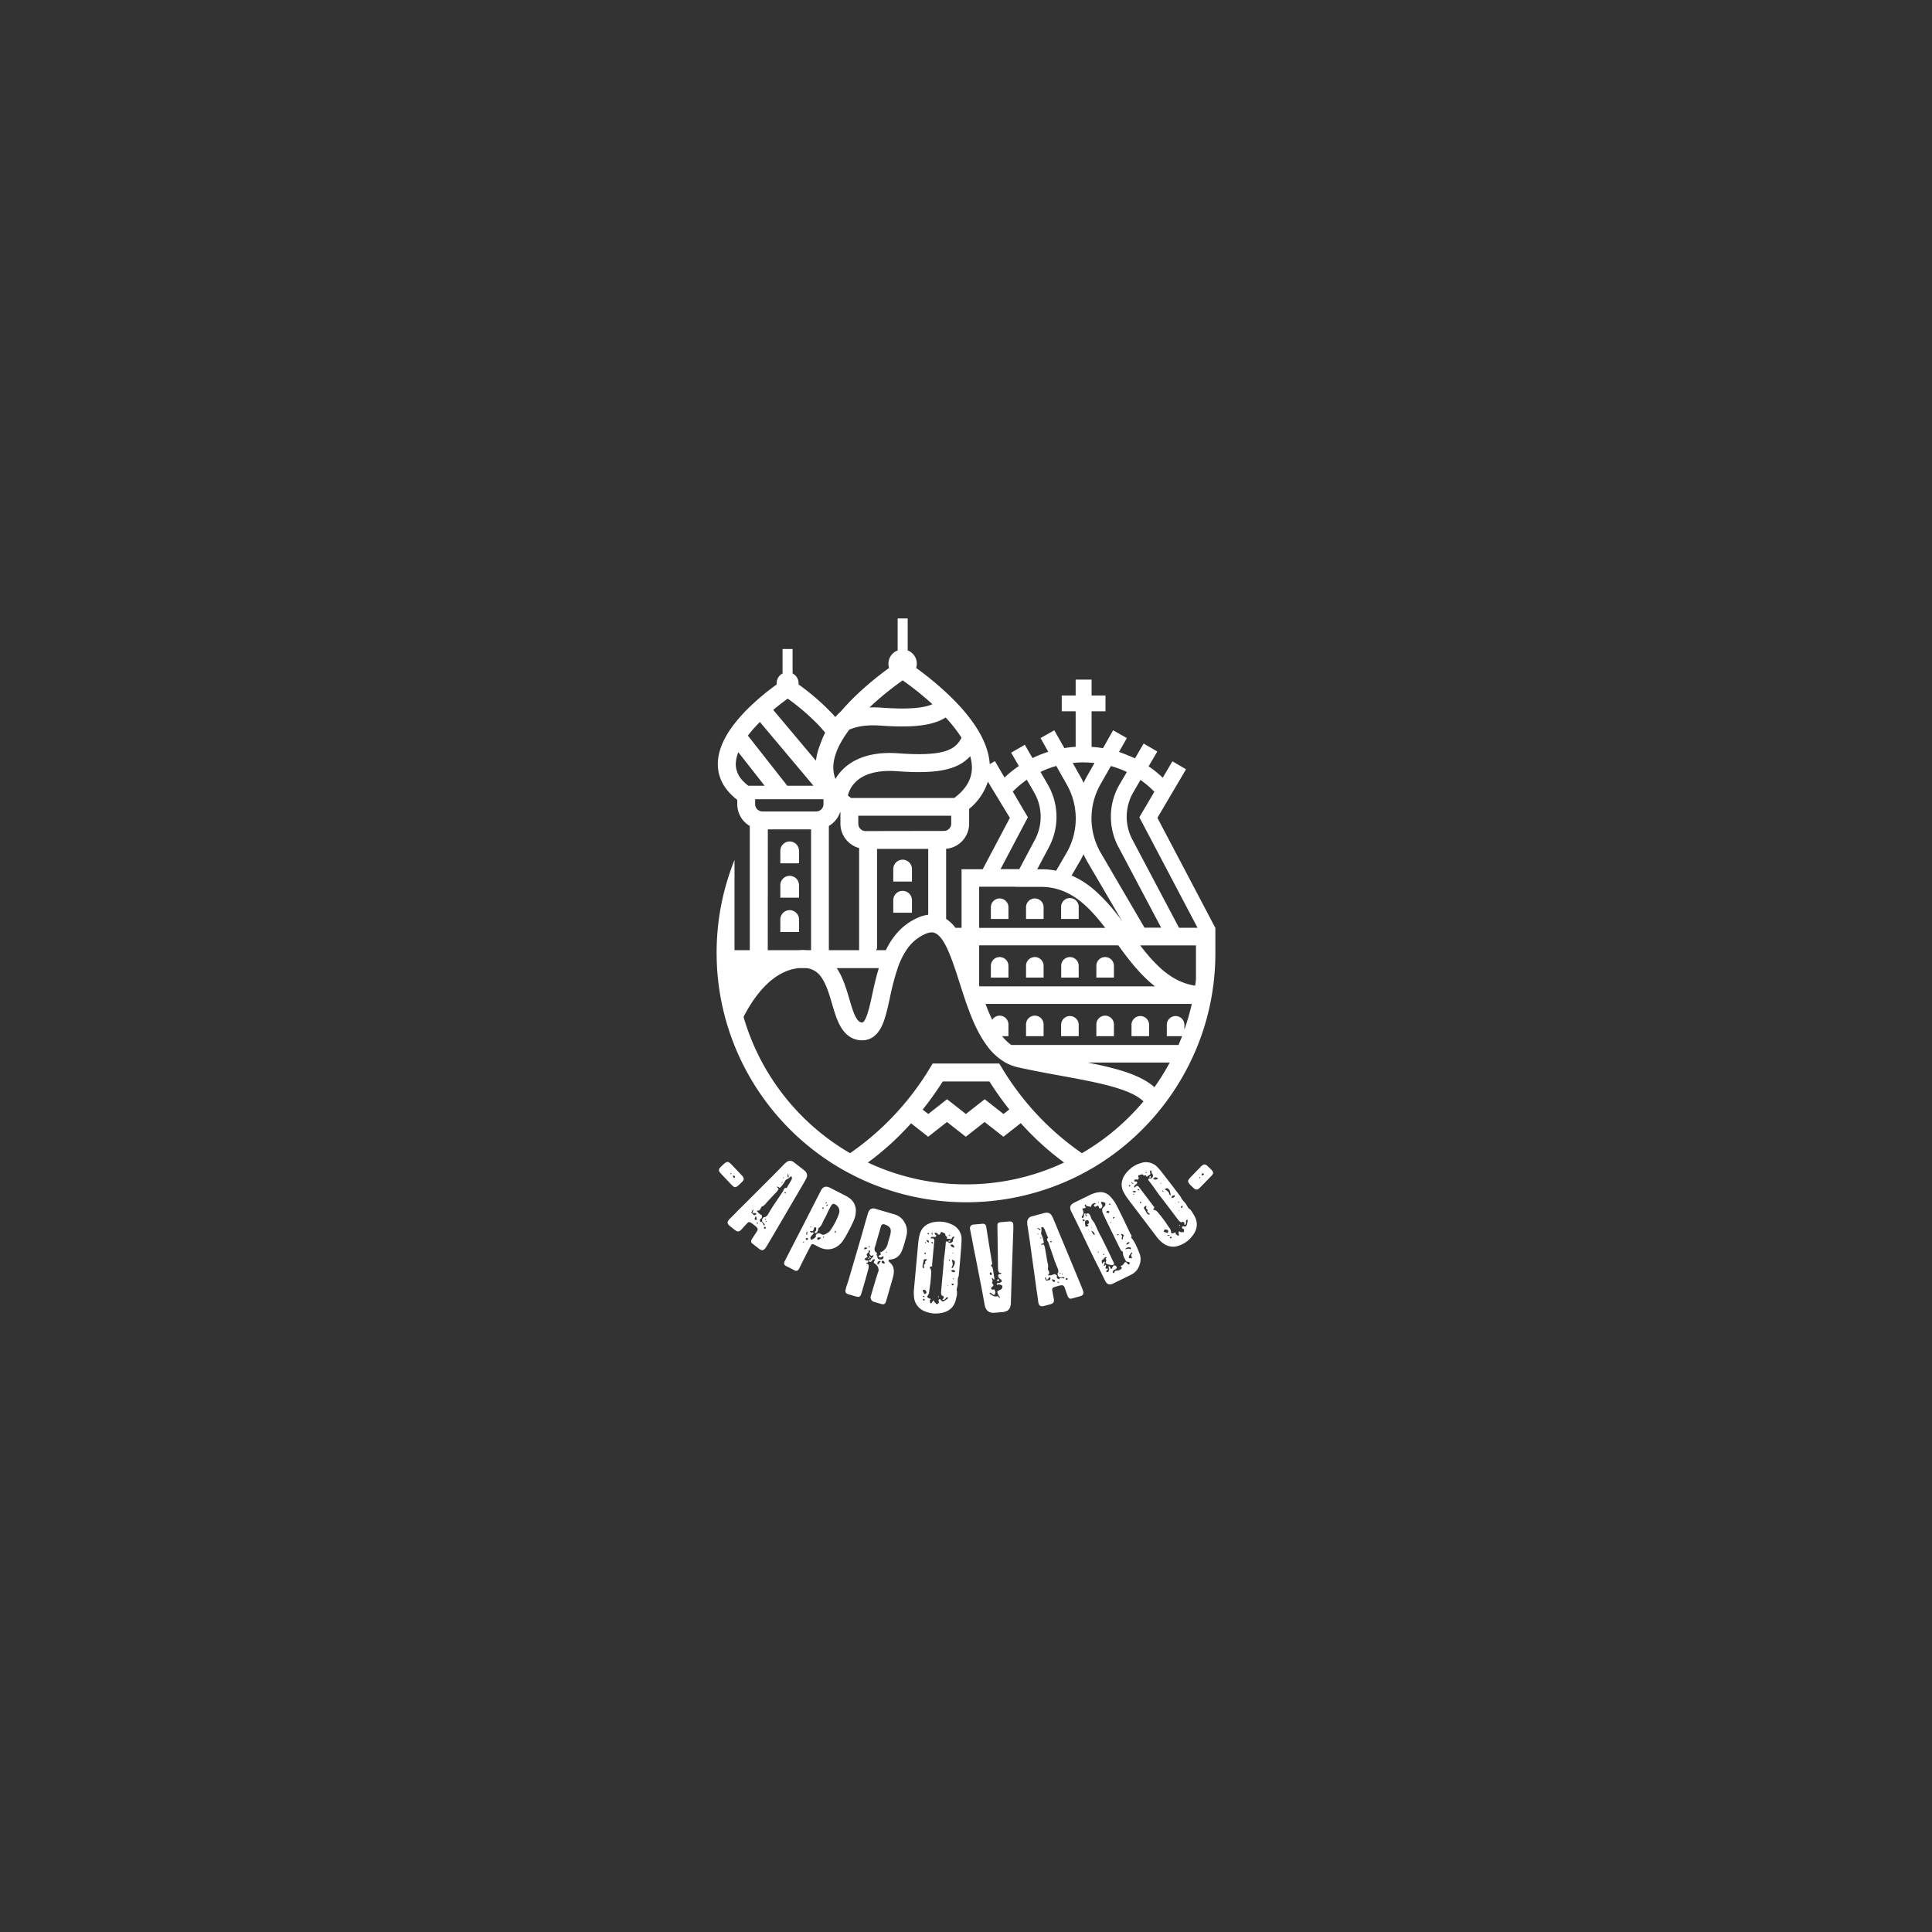 <svg id="Camada_1" data-name="Camada 1" xmlns="http://www.w3.org/2000/svg" viewBox="0 0 1080 1080"><rect x="0" y="0" width="1080" height="1080" fill="#333333" stroke="none"/><defs><style>.cls-1{fill:#fff;}</style></defs><path class="cls-1" d="M558.82,535a4.92,4.92,0,0,0-4.92,4.92v6.55h9.83v-6.55A4.91,4.91,0,0,0,558.82,535Z"/><path class="cls-1" d="M578.47,535a4.91,4.91,0,0,0-4.91,4.92v6.55h9.82v-6.55A4.91,4.91,0,0,0,578.47,535Z"/><path class="cls-1" d="M598.12,535a4.91,4.91,0,0,0-4.91,4.92v6.55H603v-6.55A4.92,4.92,0,0,0,598.12,535Z"/><path class="cls-1" d="M617.78,535a4.91,4.91,0,0,0-4.91,4.92v6.55h9.82v-6.55A4.91,4.91,0,0,0,617.78,535Z"/><path class="cls-1" d="M583.38,572.67a4.91,4.91,0,0,0-9.82,0v6.56h9.82Z"/><path class="cls-1" d="M603,572.67a4.92,4.92,0,0,0-9.83,0v6.56H603Z"/><path class="cls-1" d="M622.69,572.67a4.91,4.91,0,0,0-9.82,0v6.56h9.82Z"/><path class="cls-1" d="M642.35,572.67a4.92,4.92,0,0,0-9.83,0v6.56h9.83Z"/><path class="cls-1" d="M446.65,479.68v-4.07a5.22,5.22,0,1,0-10.44,0v7h10.44Z"/><path class="cls-1" d="M446.65,494.82a5.22,5.22,0,0,0-10.44,0v7h10.44Z"/><path class="cls-1" d="M504.57,480.57a5.22,5.22,0,0,0-5.22,5.22v7h10.44v-7A5.22,5.22,0,0,0,504.57,480.57Z"/><path class="cls-1" d="M504.57,498a5.22,5.22,0,0,0-5.22,5.22v7h10.44v-7A5.22,5.22,0,0,0,504.57,498Z"/><path class="cls-1" d="M446.65,514a5.22,5.22,0,0,0-10.44,0v7h10.44Z"/><path class="cls-1" d="M647,457.17l16-27.13-7.61-4.47-5.4,9.18a61.78,61.78,0,0,0-7.91-6.37l4.85-8.28-7.62-4.46-4.85,8.29c-.51-.25-6.42-2.79-8.94-3.59l4.4-7.75-7.68-4.36-5.65,10q-3.15-.51-6.38-.72V397.62h7.77v-8.83h-7.77v-8.9H601.3v8.9h-7.78v8.83h7.78v19.86a62.83,62.83,0,0,0-6.33.7l-5.61-9.94-7.69,4.34,4.34,7.69a64.23,64.23,0,0,0-8.84,3.5l-4.29-7.43-7.64,4.41,4.3,7.45a63,63,0,0,0-8,6.46L558.81,430l-.64-1.11h0l-2-3.43-2.9,1.7a32.75,32.75,0,0,0-.69-4.91q-1.9-8.79-8.66-18.35a95.93,95.93,0,0,0-8.54-10.35c-1.76-1.87-3.65-3.77-5.67-5.68a176.59,176.59,0,0,0-17.58-14.49,7.92,7.92,0,0,0-4.73-9.79V345.72h-5.61v17.89A7.92,7.92,0,0,0,497,373.4a176.59,176.59,0,0,0-17.58,14.49,124.31,124.31,0,0,0-9.32,9.76h0a33.84,33.84,0,0,0-3.15,3.19c-.61-.69-1.23-1.39-1.88-2.08h0a131.63,131.63,0,0,0-18.66-16.14c0-.22,0-.45,0-.68a6.13,6.13,0,0,0-3.05-5.3l-.3-.17V362.8h-5.61v13.68l-.3.17a6.13,6.13,0,0,0-3,5.3,5.07,5.07,0,0,0,0,.68A139.18,139.18,0,0,0,420,394.29a91.83,91.83,0,0,0-9.4,10.22c-6.06,7.8-9.19,15.22-9.32,22.16-.14,7.35,3,13.8,9.32,19.23.5.42,1,.84,1.54,1.25v2.4a14.09,14.09,0,0,0,7,12.18v69.43H410.6V480.72a138.54,138.54,0,0,0-10,51.95q0,4.27.25,8.5A138.52,138.52,0,0,0,405,567.43q1.67,6.51,4,12.85,1.21,3.36,2.61,6.66a140.06,140.06,0,0,0,54.1,63.68q4.85,3.06,10,5.72,4.95,2.58,10.14,4.78,3,1.25,6,2.36a139.88,139.88,0,0,0,96.58,0q3-1.11,6-2.36,5.19-2.19,10.14-4.78,5.1-2.65,10-5.72A140.11,140.11,0,0,0,665.24,594q1.69-3.47,3.21-7a138,138,0,0,0,9.93-37.27c.34-2.82.6-5.66.77-8.5s.25-5.65.25-8.5v-14h0Zm-11.91,84a80.48,80.48,0,0,0,8.59,8.63c.65.55,1.3,1.07,2,1.58H547.51c0-.16-.11-.33-.16-.5V528.45h77.77l2,2.71C629.66,534.58,632.28,538,635.05,541.17Zm27,34.64v-3.14a4.92,4.92,0,0,0-9.83,0v6.56h8.56q-1,2.47-2,4.91H565.29a25.21,25.21,0,0,1-5.07-4.91h3.51v-6.56a4.91,4.91,0,0,0-9.07-2.6c-1.36-2.79-2.59-5.78-3.75-8.86H666.22A126,126,0,0,1,662,575.81ZM426.22,453.62a3.93,3.93,0,0,1-1-.13,4.06,4.06,0,0,1-3.09-3.94v-2.77h38.2v2.77a4.08,4.08,0,0,1-4.08,4.07h-30Zm-7.28-43.52c1.39-1.74,2.9-3.45,4.47-5.1l1.38-1.41,29.94,35.63H440.08l-22-28C418.37,410.83,418.65,410.46,418.94,410.1Zm109.72-9c.79.86,1.56,1.71,2.29,2.56a75.84,75.84,0,0,1,6.54,8.72c-3.44,6.84-9.9,10.58-35.43,8.72-17.68-1.28-27.06,4.7-31.82,9.95a25.85,25.85,0,0,0-3.22,4.38,17.44,17.44,0,0,1-1.18-6.7c0-.11,0-.22,0-.32a23.41,23.41,0,0,1,.95-5.7,35.41,35.41,0,0,1,2-5.24,56.71,56.71,0,0,1,6-9.6c4.55-2,10.39-2.75,17.37-2.25C510.34,406.9,521.39,405.67,528.66,401.06Zm23.55,35.81,12.31,20.29h0l-15.18,28.71H537.52v32.75h-3.4a20.91,20.91,0,0,0-5.23-5V474.48a14.1,14.1,0,0,0,12.86-14v-8.29a32.8,32.8,0,0,0,10-13.86C551.92,437.83,552.07,437.35,552.21,436.87Zm-68.33,27.66a4.08,4.08,0,0,1-4.08-4.08V456h51.94v4.42a4.08,4.08,0,0,1-4.07,4.08Zm58.47-41.81a22.73,22.73,0,0,1,.95,6c.1,5.24-1.95,9.92-6.23,14.19a35.06,35.06,0,0,1-3.65,3.14H475.73l-.14-.1c-.56-.43-1.1-.87-1.62-1.31a15.78,15.78,0,0,1,4-7.24c4.73-4.91,12.8-7.09,23.35-6.33,15.81,1.15,26,.31,33-2.73A23.15,23.15,0,0,0,542.35,422.72Zm25.13,73h14.27a35.53,35.53,0,0,1,5.85.48c10.15,1.72,17.83,7.84,24.77,15.75,1.86,2.12,3.67,4.37,5.46,6.7H547.35V495.69h20.13Zm57.58,16.23a96.68,96.68,0,0,0-13.49-14.65q-1.34-1.14-2.7-2.16a47.46,47.46,0,0,0-9.85-5.76l4.66-8c.74-1.27,1.42-2.58,2-3.91.62,1.34,1.3,2.65,2,3.93l19.72,33.72Q626.29,513.49,625.06,511.92ZM463.34,461.71a14.12,14.12,0,0,0,6.3-7.75l.16.12v6.37a14.11,14.11,0,0,0,10.46,13.61v57.1H463.34Zm27.94,79.46c-1.56,5-2.66,10-3.64,14.54C486.49,561,485.39,566,484,569.1c-1.2,2.59-1.89,2.52-2.27,2.48-3-.3-4.71-5.46-7-13.3-1.66-5.64-3.54-12-7-17.11Zm4.58-11.36c-.23.45-.46.9-.68,1.35h-5.44c.17-.35.35-.7.53-1V474.53h28.61v36.82a20.11,20.11,0,0,0-5.59,1.56C505,516.49,499.6,522.7,495.86,529.81ZM637.54,436a54.83,54.83,0,0,1,7.75,6.59h0l-8.39,14.27,32.53,61.76H659.07L633,469.33a27.22,27.22,0,0,1,.45-26.31ZM621,428.21a54.72,54.72,0,0,1,8.93,3.34l-4.12,7a36,36,0,0,0-.62,34.88l23.91,45.15h-9.31l-24.38-41.7a38.5,38.5,0,0,1-.26-38.4Zm-15.27-2c2.06,0,4.1.11,6.1.31l-4.36,7.69c-.62,1.1-1.2,2.23-1.73,3.38-.52-1.14-1.09-2.25-1.71-3.34l-4.36-7.73A57.72,57.72,0,0,1,605.71,426.16Zm-15.24,2,5.86,10.37a38.56,38.56,0,0,1,5,18.91v.07a38.52,38.52,0,0,1-5.25,19.39l-5.7,9.77a43.71,43.71,0,0,0-5.41-.71l-1.56-.08-1.63,0h-2l6.58-12.4a36,36,0,0,0-.62-34.88l-4.11-7.14A54.67,54.67,0,0,1,590.47,428.17ZM574,435.88l4.11,7.12a27.22,27.22,0,0,1,.46,26.33l-8.78,16.54H559.29l15.3-29-8.44-14.35A53.93,53.93,0,0,1,574,435.88Zm-87.75-40.61a167.83,167.83,0,0,1,18.35-14.94,167.87,167.87,0,0,1,16.52,13.23l.12.1c-5,2.15-13.23,3-28.32,1.94a66.74,66.74,0,0,0-6.87-.14Zm-28.43,10.34c1.25,1.33,2.4,2.65,3.45,3.94a56.57,56.57,0,0,0-2.87,6.86q-.28.72-.54,1.44a37.24,37.24,0,0,0-1.73,7.22,1.36,1.36,0,0,0,0,.2l-23.9-28.44c.74-.62,1.46-1.22,2.17-1.79,2.16-1.73,4.19-3.24,5.94-4.49a123,123,0,0,1,17.5,15.06m-46.51,21.25a17.1,17.1,0,0,1,.55-3.83,23.79,23.79,0,0,1,.83-2.56l14.7,18.75h-9.12a25.6,25.6,0,0,1-2.74-2.44A13.65,13.65,0,0,1,411.28,426.86Zm17.9,39.08v-2.31h24.16v67.53h-2.21a29.68,29.68,0,0,0-5,0h-17ZM540,662.07a128.6,128.6,0,0,1-54.84-12.21,157.12,157.12,0,0,0,12.74-10.43,160.45,160.45,0,0,0,11.39-11.49l9.57,7.51,10.51-8.25,10.52,8.25,10.52-8.25,10.51,8.25,9.7-7.61q5.49,6.12,11.48,11.59a157.12,157.12,0,0,0,12.74,10.43A128.6,128.6,0,0,1,540,662.07ZM515.76,620.3A177.88,177.88,0,0,0,527,604.54h26.1a179,179,0,0,0,11.11,15.65l-3.24,2.54-10.51-8.25-10.52,8.25-10.52-8.25-10.51,8.25Zm89,24.34a155.32,155.32,0,0,1-44.71-47.71l-1.46-2.4H521.36l-1.46,2.4a155.32,155.32,0,0,1-44.71,47.71,130,130,0,0,1-59.55-76.19c5.68-11.07,16-25.83,31-27.28h4.06a11.33,11.33,0,0,1,8.2,4.81c2.9,3.89,4.58,9.6,6.21,15.14,1.34,4.54,2.61,8.82,4.57,12.37,2.7,4.87,6.41,7.58,11.05,8,3.72.37,8.9-.75,12.35-8.24,1.9-4.11,3-9.37,4.38-15.46a138.56,138.56,0,0,1,4.37-16.67,43.79,43.79,0,0,1,4.85-10,24.27,24.27,0,0,1,10.62-9.06c3-1.28,4.54-.85,5.49-.42,2.64,1.2,5,4.75,7.09,9.48,1.34,3,2.61,6.4,3.83,10,.93,2.73,1.84,5.56,2.74,8.37.19.61.39,1.22.59,1.84,2.89,9,6,18.45,10.35,26.4a57.57,57.57,0,0,0,4,6.36A33.46,33.46,0,0,0,562.08,594a26.53,26.53,0,0,0,7,2.64c8,1.79,16,3.26,23.81,4.68,20,3.67,39,7.15,46.31,14.37A130.44,130.44,0,0,1,604.81,644.64Zm40.54-36.91c-7.8-7-21.33-10.59-37.29-13.76h45.88A129.82,129.82,0,0,1,645.35,607.73ZM668.1,551c-7.6-1.16-13.83-4.79-19.38-9.8a84.56,84.56,0,0,1-9.21-10c-.72-.89-1.42-1.79-2.13-2.71h31.17v19C668.42,548.65,668.27,549.82,668.1,551Z"/><path class="cls-1" d="M558.82,502.24a4.92,4.92,0,0,0-4.92,4.92v6.55h9.83v-6.55a4.93,4.93,0,0,0-4.91-4.92Z"/><path class="cls-1" d="M583.38,511.92v-4.76a4.91,4.91,0,1,0-9.82,0v6.55h9.82Z"/><path class="cls-1" d="M603,511.92v-4.76a4.92,4.92,0,1,0-9.83,0v6.55H603Z"/><path class="cls-1" d="M403.69,656.79a15,15,0,0,1-1.26-1.42,1.8,1.8,0,0,1,0-2.53,33.22,33.22,0,0,1,2.8-2.67,8.6,8.6,0,0,1,.84-.5,1.48,1.48,0,0,1,1.39.09c.71.54,1.06.8,1.11.85l6.29,6.62.16.15c1,1.37,1,2.15-.24,3.35l-1.91,1.82c-1.58,1.4-2.36,1.44-3.81-.1Zm4.62-.86c-.16.15-.06.25.14.36s.36.06.37,0a.89.89,0,0,0,0-.52C408.78,655.78,408.36,655.88,408.31,655.93Zm2.34,1.5c-.41-.32-.67-.38-.72-.33a.46.46,0,0,0-.17.46c.14.68.39.94.71.85.1,0,.21-.1.26-.26C410.94,658,410.9,657.69,410.65,657.43Z"/><path class="cls-1" d="M446.72,652l2.77,2.15c1.8,1.49,2.14,3,1,5-.5,1-1.35,2.46-2.51,4.43l-13.32,22.75-5.78,9.83c-.44.68-.69,1.13-.92,1.42-1.06,1.48-2,1.7-3.45.64l-1.79-1.39-1.91-1.47c-1.15-.9-1.17-1.47-.45-2.76l1.26-2c.57-.85,1-1.37,1.14-1.7,1.2-1.66,1-2.26-.55-3.57-3-2.33-3.42-2.75-4.65-1.39-1.43,1.48-2.43,2.64-3.06,3.35-1.3,1.3-2.06,1.45-3.55.39l-2.76-2.15c-1.85-1.43-1.93-2.51-.27-4.18.74-.72,1.86-1.79,3.33-3.33s2.58-2.62,3.32-3.33L430,659.26c1.9-1.86,4.67-4.7,8.35-8.49a7,7,0,0,1,1.08-.92,3.23,3.23,0,0,1,4.41-.09l.29.23Zm-25.59,24.5c0-.1,0-.16,0-.2s-.26,0-.4.15-.51.9-.68,1.23c0,.31.13.56.29.59.69.17.94,1.28,1.47,1s1-.44,1-.7-.42-.52-1.14-.43c-2,0-.55-1.08-.5-1.5Zm1.1,3.71c-.1.48-.62,1.28-.22,1.59s.77,0,1.18-.1a8.62,8.62,0,0,1-.44-1.45C422.57,680,422.41,680,422.23,680.21Zm1.06,3-.25.09.14.76a.22.22,0,0,0,.41-.05C423.57,683.48,423.49,683.23,423.29,683.25Zm12.23-19.33c-.14-.3-.62-.39-.91-.61l-.25.08c-.19.13.11.45.75,1,.46.35-1.13,2.17-1.7,2.65l-4.9,5.25a6.06,6.06,0,0,1-2.1,2c-1,.34-1.13,1.34-1.58,1.92-.07.22-.26.34-.66.5s-.94,0-1.07.18.6.66.74.95c.06.05.2.34.26.39a19.28,19.28,0,0,0,1.7,1.13c.29.23-.16,1.17.2,1.54-1.05.39-1.39,1-1.13,1.81.06,0,.07.14.09.25s0,.26.08.25c1.16-.67,1.56,1.21,1.88,1.74.18.13.34.16.38.1a.55.55,0,0,0,.15-.43.73.73,0,0,0-.28-.59c-1.34-1.13-1.54-1.94-.65-3.09.1,0,.19-.13.28-.25l.13-.27c1.26.15,2.11-.94,2.61-1.94,1.21-2,2.15-3.6,2.94-4.74.09-.12,1.89-2.79,5.35-8,.17-.33.66-2.16,1.84-1.53.05,0,.14-.07.31-.41a21.08,21.08,0,0,1,1.07-1.85l1.45-2.47a3.37,3.37,0,0,0,.18-1.53l-.22-.08a.48.48,0,0,0-.28-.12l-.21-.08a6.14,6.14,0,0,1-2.49,1.77,3,3,0,0,0-.71.93,15.06,15.06,0,0,1-2.68,3.56A1,1,0,0,1,435.52,663.92Zm-7.58,22c-.54-.14-.83,0-.85.27l0,.2v.37c.51.3.86.2.95-.28A.72.72,0,0,0,427.94,685.94Zm.15-4.59c-.17-.14-.32-.07-.45.11s0,.26.2.34c.05,0,.1,0,.2,0a.37.37,0,0,1,.25-.08C428.16,681.49,428.15,681.39,428.09,681.35Zm-.09,1.31.05.41.44-.21a.48.48,0,0,0,.06-.32Zm9.47-21.85-.16,0-.2,0c-.36.46,0,.67.21.44A2.07,2.07,0,0,0,437.47,660.81Zm.76-2.28a.85.85,0,0,1-.16-.39.86.86,0,0,0-.39.15,2,2,0,0,0,.25.38Zm.3,7.82.14.66c0,.1.17.13.39.21.49-.27.36-.46-.15-.76A.74.74,0,0,0,438.53,666.35Zm1.76-10,0,1.14c0,.46.09.71.25.74s.39-.25.32-.76a4.56,4.56,0,0,0-.36-1.21C440.44,656.28,440.34,656.29,440.29,656.35Z"/><path class="cls-1" d="M458.93,665.47c1.1-2.14,2.84-2.64,5.11-1.48l9,4.63c3.44,1.77,5.28,4.43,5.4,8a14.3,14.3,0,0,1-1.33,6c-1,2.18-1.84,3.9-2.47,5a62,62,0,0,1-3.59,6.2c-3.27,4.47-8.41,5.86-13.32,3.26l-2.14-1.1c-1.46-.83-1.85-.7-2.62.79-2.63,5.13-4.6,9-5.83,11.53l-.57,1.11a1.67,1.67,0,0,1-2.42.72l-4.87-2.49c-1-.54-1.26-1.39-.66-2.56l3.2-6.23,3.59-7L449,684.9Zm-10,29.15a1.52,1.52,0,0,0,.56-.28l-.07-.2c-.06,0-.36.06-.59,0Zm1.49-2.1c0,.06.15.65.25.62l1-.15,0-.43c-.1-.29-.16-.49-.39-.52S450.63,692.06,450.4,692.52Zm.62-3.78c-.42.35-.43.84-.17,1.46,0,.1.29.07.32,0s0-.66,0-.72a1.55,1.55,0,0,1,.37-.72A.57.57,0,0,0,451,688.74Zm2.26-3.11a2.6,2.6,0,0,0-.46.25.48.48,0,0,0,.19.26.76.76,0,0,1,.42,0Zm1,3.24c.39,0,.59.3.42.79a21.14,21.14,0,0,0-1.59,1.81,1.51,1.51,0,0,0,.18,1.4c.29.23.79.08,1.41-.34a4,4,0,0,0,1.22-1.1c.2-.23.3-.42.14-.58-.16-.33,0-.59.4-1a2.11,2.11,0,0,1,2.41-.07,2.13,2.13,0,0,0,2.16.28,13.38,13.38,0,0,0,2.62-1.6,37.12,37.12,0,0,0,5.36-10.14l.07-.13v-.16a4.12,4.12,0,0,0-1.26-4.09c-1.59-1.39-2.5-1.37-3.44.45a41.9,41.9,0,0,0-1.93,3.77,35.85,35.85,0,0,1-1.9,3.7c-.53,1-1.5,3.9-2.88,4.51-.1,0-.13.26-.24.62-.18,1.63-1.1,2.63-2,2.2-.38-.36.4-.78.7-1.36a6.64,6.64,0,0,0,.15-1.41,1.38,1.38,0,0,0-.68-.43c-.17,0-.3.1-.46.42s-.51,1.79-.94,1.82-1-.17-1.27-.08-.2.23,0,.39.68.76,1.21.37Zm4.41,3.41a.15.15,0,0,0,.1-.2.26.26,0,0,1,0-.23c-.29-.07-1-.17-1-.2l-.53.06c-.62.74-.72.45,0,1.47A6.53,6.53,0,0,0,458.73,692.28Zm.92-17.17a3.1,3.1,0,0,0,.29.72c.49-.15.52-.22.46-.91ZM460.1,692c.33-.33.49-.49.53-.55s0-.17-.16-.33C460,691.54,460,691.6,460.1,692Zm2-19.51c.1,0,.14-.26.1-.52,0,.07-.39.13-.55.29a6.56,6.56,0,0,1-.24.62A2,2,0,0,0,462.06,672.49Zm0,1.63c.26.14.3-.25.69-.38.1,0-.09-.3-.15-.33-.33-.17-.56,0-.7.39Zm5.14,15.11a2.39,2.39,0,0,0-.28-1.38l-.37.72.26.46Z"/><path class="cls-1" d="M485.77,704.5c0-.16.06-.21.13-.19l.14,0c.26.15.49.15.62,0,.14-.5.23-.78.3-.75.67-.49,1.65-1.5,1.17-1.94-.21-.06-.46.55-1.09.36s-1.18-1.18-1-1.51c.44-.71.36-1.49-.22-1.58-.23,0-.26.37-.24,1.07q.07.13-.33.36a1.59,1.59,0,0,0-.69.78c-.29.75.63,1.25.34,1.47-.22.47-1.66.73-1.5,1.46.13.35.78.46,1,.61,0,.07,0,.07.05.09.08-.28,1.06,0,1,.15.12.64-.79,1.14-1.16,1.11.06.32.09.48.16.5a.14.14,0,0,0,.21.06c.55-.07.84.25.91.8a6,6,0,0,1-.32,2.64c-.77,2.9-2,7.24-3.7,12.92-.59,2-1.23,2.37-3.19,1.8l-4.06-1.19c-1.66-.56-2-1.19-1.52-2.88a20.63,20.63,0,0,1,.84-2.87c.44-1.24.69-2.08.81-2.5l6.74-23c.45-1.54,1.13-3.86,1.94-6.89l2-6.87a7.63,7.63,0,0,1,.57-1.43,2.83,2.83,0,0,1,3.6-1.38l10.79,3.16a9.11,9.11,0,0,1,5.59,4.53,9.56,9.56,0,0,1,1.1,7.16,73.47,73.47,0,0,1-2.29,7.85c-1.19,3.53-3.5,5.44-7,5.71-.85.06-1,.46-.49,1.15l.22.29c2.31,1.74,3,4.47,2.06,8.06-.28,1.21-1.3,4.71-3,10.53l-.94,3.22c-.54,1.59-1.1,2-2.74,1.56l-3.85-1.13a2.56,2.56,0,0,1-1.86-3.51c1.41-4.83,2.5-8.55,3.29-11,.18-.63.72-2.22,1-3a4.47,4.47,0,0,0-1.81-3.72c-.61-.26-.94-.66-.91-1s.92-1.33.47-1.61c-.51-.08-1,.17-1.45.79s-.85.82-1.32.61C485.86,705.21,485.71,704.94,485.77,704.5Zm-2.16-7.17a.49.49,0,0,0-.43.41c-.1.35-.09.58.12.64s.07,0,.16,0,.18-.1.25-.08c.66-.19,1-.38,1.09-.59S484.42,697.41,483.61,697.33Zm2,6c.41.42.05.62-.38.26a1,1,0,0,1,0-.46C485.39,703.17,485.53,703.22,485.58,703.31Zm.33-6.07c.12.11.21.06.25-.08a1.24,1.24,0,0,0-.2-.59l-.28-.08c-.14.19-.13.42.09.71Zm0,5.34c-.12-.65.13-.73.48-.09l.19.13c.15.27.38.8-.39.57Zm6.34,1.47c1.15,0,1.69-.57,1.6-1.58-.06-.33-.2-.37-.4-.2-.67.49-1.2.72-1.69.57s-.71-.43-.58-.85c.06-.21,1.23-.33,1.19-1,0-.3-.51-.6-.36-.86s.78-.31.87-.36a7.08,7.08,0,0,0,3.42-4.93l1.25-4.27c.91-3.39.28-4.87-2.72-6-1.22-.51-2-.2-2.38.83L489,697.45a2.42,2.42,0,0,0,1.27,3,2.9,2.9,0,0,0-.23,1.3c.28.08.4.42.45,1C490.59,703.63,491.2,704.11,492.29,704.05Zm-1.84,2.66a.79.79,0,0,1,.33.17,2.46,2.46,0,0,0,.66-.72c.08-.28.94-.87.81-1.21s-1.17.11-1.55.38C490.61,705.38,490.55,705.82,490.45,706.71Zm2.45-1.11c.11.41.56.69,1.39.71l.36-.2a3.77,3.77,0,0,0-.64-1.18.76.76,0,0,0-1.11.14C492.81,705.12,492.82,705.35,492.9,705.6Zm2.33-5.63a1,1,0,0,1,.29.31l.2-.17c.15-.26.15-.49-.27-.38Z"/><path class="cls-1" d="M535.84,713.6c-.69,1.19-.38,3.34-.5,4.65,0,.07-.13.65-.38,1.72s-.22,1.67,0,1.83a10.71,10.71,0,0,1-.42,3.78c-.91,5.12-4.1,8-9.65,8.57a16.2,16.2,0,0,1-2.87.1,16.63,16.63,0,0,1-5-1.2,9.41,9.41,0,0,1-6.11-8.4,18.48,18.48,0,0,1,0-3.89l2.42-26.31a31.84,31.84,0,0,1,.64-3.83c.87-3.88,3.29-6.29,7.35-7.31a18,18,0,0,1,4.72-.38,15.16,15.16,0,0,1,5.88,1.5,8.82,8.82,0,0,1,5.6,8.43c0,1.84-.29,5.47-.45,7.29-.2,3-.6,7.35-1.15,13.24Zm-19.15-4.54c-.29-.84-.47-2.1.15-2.41l.55-.39c-.78-1.17.41-1.35.93-2.18-.93-.24-2-.26-2,.4a25.44,25.44,0,0,1-.53,2.66C515.7,707.87,515.33,708.71,516.69,709.06Zm-.91,12.3c-.16.13,1,2.22,1.21,2a1.32,1.32,0,0,0,.86-.65c.27-.57-.43-1.66-1.23-1.8A5.18,5.18,0,0,0,515.78,721.36Zm.87,3.31-.07-.08a5.37,5.37,0,0,0-.79-.22.28.28,0,0,0,.06.22l.12.31c.07,0,.64.2.93.23A1.34,1.34,0,0,0,516.65,724.67Zm.25,2c0-.36-.16-.6-.61-.57,0-.22-.29,0-.31.27s0,.44.38.62S516.73,727,516.9,726.67Zm-.33-25.91.42.26c.36,0,.51,0,.53-.17s0-.29-.15-.75Zm.67-6.46c-.09.21-.19.42-.12.5s.13.16.2.17l.32-.27Zm.67-.89a3,3,0,0,0,.72.94c0,.23.35.18.57.13a.57.57,0,0,0-.08-.74c-.19-.24-.76-.51-1-.76Zm11.58,32.73c.39-.33.57-.61.44-.84a1,1,0,0,0-1.38.68,2.08,2.08,0,0,1-1.31.69c-.37,0-.5-.19-.25-.47,1.12-1.06.37-1.65.09-1.75-.8-.14-1.09-1-1-2.43l.62-6.83c.43-4.58.74-8,.87-10.26.09-.94.31-2.54.59-4.78s.45-4.14.5-5.38a1,1,0,0,1,.44-.84c.08-.07.36,0,.85.3a1.47,1.47,0,0,0,2.18.2l.56-.46a2.17,2.17,0,0,1,.62-2c.26-.42.13-.65-.23-.68s-.29,0-.3,0a1.18,1.18,0,0,0-.49.55c-.51,1.63-1.86.34-2.77.62-.22,0-.29,0-.28-.1a.83.83,0,0,1,.11-.36c.09-.21.18-.42.11-.5a1.58,1.58,0,0,0-.47-.41,1.19,1.19,0,0,1-.55-1.15.38.38,0,0,0-.26-.39l-1.54-.8c-.49-.26-.91.28-1,.93,0,.29-.95.79-1.21.4a2,2,0,0,0-1.3-1,.57.57,0,0,0-.63.46,1.56,1.56,0,0,0,.38.62c.07.08.5.19.48.41,0,.51-.23.86-.6.9a11.64,11.64,0,0,0-2.12,0c-.23.06-.33.34-.36.7,0,.15.2.17.65.06,1.4,0,1.39.86,1.3,1.88l-.37,4-.8,8.72c0,.37.17,1.27-.63,1.19-.66.09-.84.36-.52.91,1,.9.48,3.56.54,4.52l-.34,3.63c-.1,1.17-.53,3.4-.63,4.49a4.45,4.45,0,0,1-.83,2.64c-.57.6-.32,1.07.6,1.52.07,0,.49.19.71.21.42.26.4.4,0,.59-.08.06-.27.56-.21.64.18.45.09,1.4.6,1.45s.87-1.46,1.76-1.6c.29,0,.15.75.29.9s.61.5.68.58c.31.54.74.66,1.14.33.63-.46.81-.88.56-1.27s-.23-.68.1-1.09.68-.23,1.14.32.86,1,1.64.52A14.67,14.67,0,0,0,529.49,726.14Zm-10.14-36.48-.46-.56c-.07,0-.24.2-.42.62,0,.07.33.4.4.4l.24-.19Zm1.39,4.82c-.08.06-.08.06-.08.13l.39.48.46-.18a.86.86,0,0,0-.59-.79C520.84,694.19,520.83,694.34,520.74,694.48Zm.13-5.34c-.25.34-.14.64.27,1l.31-.12c-.33-.39-.38-.69-.21-1C521.19,688.8,521,688.86,520.87,689.14Zm3.65,36-.19-.31a.41.41,0,0,1,.32-.27c0,.08.06.16.2.24C524.82,725.05,524.74,725.19,524.52,725.1Zm5.52-6.53c0-.15-.06-.23-.13-.23l-.22,0c0,.07.06.15.11.37.08,0,.08,0,.08-.06Zm0-24.78a2.39,2.39,0,0,1,.62-.38c.8.07.93.23,0,.73C530.45,694.12,530.11,693.8,530,693.79Zm1.19-3.34c-.07-.08-.21-.09-.35-.18l-.14-.08a1,1,0,0,0-.46.25,1.62,1.62,0,0,0,.48.26Zm-.6,14.46.26-.41c.06-.66-.38-.7-.44,0Zm2-7.73a3.82,3.82,0,0,0,.57.2c.29,0,.26-.49.2-.57a4,4,0,0,0-.78-1.1c-.14-.09-.44,0-.88,0-.22,0-.44,0-.52,0C531.61,696.65,532.08,697.13,532.59,697.18Zm-.15,12.74c-.21,0-.62.38-.86.58l1.12.62c.73.06,1.11-.12,1.16-.63C533.88,710.2,532.81,709.88,532.44,709.92Zm-.06,8.64.86-.58c-.26-.31-.39-.47-.47-.48a3.46,3.46,0,0,0-1,.35ZM532,708.41c0,.29,0,.44.1.45.29,0,.44,0,.46-.18s1.16-1.5,1.19-2.6c.06-.65,0-1.1-.39-1.35-.7-.36-1.05-.54-1.13-.48-.34.49.36.92.33,2.82Zm.7-7.7a2.67,2.67,0,0,0,.19-.43l-.2-.16-.26.41Zm-.05,14.14c.06.15.13.23.2.24s.22-.06.45-.11a1.07,1.07,0,0,1-.25-.46A1.52,1.52,0,0,0,532.65,714.85Z"/><path class="cls-1" d="M559.32,712.12l.28-.17c.21-.09.21-.09.11-.38a2.61,2.61,0,0,0-.81-.07c-.53-.1-.88-.81-1-2l-.33-23.86c-.09-1.83.31-2.3,2.13-2.46l4.36-.38c1.75-.08,2.31.38,2.39,2.2a39.1,39.1,0,0,1-.07,4.19l-.85,24.55c0,.3-.09,2.35-.19,6.17l-.27,8.67c-.23,3.17-1.43,4.52-4.63,4.88l-4.51.39c-3,.19-4.79-1.19-5.41-4.06-.53-2.67-1.43-7.94-2-10.67l-2.82-14.56-1.15-5.61-1.1-5.84c-.17-1.16-.76-3.67-.92-4.61s-.26-1.37-.3-1.73a2,2,0,0,1,1.93-2.23l4.88-.42a1.85,1.85,0,0,1,2.28,1.77L553,696.48c.61,3.68,1.06,6.28,1.28,7.94,0,.59.94,2.41-.34,2.82,0,.22,0,.36.11.43a2.73,2.73,0,0,1,.94,1.53,16.2,16.2,0,0,1,.31,1.8l.51,3.4c.06.58,0,.88-.14.89s-.37,0-.39-.26-.35-.62-.56-.53-.25.46-.16.6c.43.77.41,1.43-.06,1.84-.08,0,.1.28.19.49.88.88.83,1.17-.06,1.91s-.7,1.16,0,1.61c.08.07,1-.23,1.08-.16.39.26.6.9.68,1.84-.56,2.76-2,0-2.86,0a4.35,4.35,0,0,0-.42.19l.26.41,1.71,1.17a3.55,3.55,0,0,0,2.08.26.91.91,0,0,1,1.22.63c0,.07.16.13.54.24l0-.43a6,6,0,0,1-1-1.6l-.29-.78c-.11-.5-.14-.8,0-.88.26-.39,1.9-.9,2.16-1.22a1.92,1.92,0,0,0,.54-1.44.86.86,0,0,0-.51-.76,2.82,2.82,0,0,0-1.93-.34c-.5.26-.73.06-.7-.45s1.58-.36,2.2-.78A.87.87,0,0,0,560,716a1.44,1.44,0,0,0-.83-1c-1.17-.85-1.47-1.78-.89-2.63A5.88,5.88,0,0,1,559.32,712.12Zm-5.8-.89-.12.24c-.06.15-.13.23-.12.3.06.73.38,1.07.89,1,.22,0,.27-.32.22-.9S554,711.42,553.52,711.23Zm5.07,4.25a.42.42,0,0,1-.13.23c0,.07,0,.15-.06.15-.38.62-.79.15-.94.16l-.1-.29c0-.36.18-.52.54-.55.07,0,.44,0,.66,0Z"/><path class="cls-1" d="M580.36,679l3.38-.91c2.27-.53,3.65.08,4.61,2.24.49,1,1.14,2.56,2,4.67l10.11,24.34,4.35,10.55c.28.75.48,1.23.58,1.58.54,1.74.17,2.6-1.57,3.14l-2.19.59-2.32.63c-1.41.38-1.88,0-2.47-1.3l-.82-2.2c-.33-1-.51-1.6-.67-1.94-.6-1.95-1.19-2.17-3.18-1.71-3.67,1-4.25,1.07-3.92,2.87.32,2,.65,3.53.83,4.46.26,1.82-.08,2.52-1.83,3.07l-3.38.91c-2.25.6-3.17,0-3.49-2.31-.13-1-.31-2.56-.65-4.67s-.53-3.63-.66-4.66l-3-21.63c-.34-2.64-.94-6.55-1.74-11.78a7.45,7.45,0,0,1-.08-1.42,3.24,3.24,0,0,1,2.59-3.57l.35-.09Zm.08,10.71a.78.78,0,0,1-.41-.11,1,1,0,0,0-.11.41,2.86,2.86,0,0,0,.46,0Zm-.49-3,.93.65c.38.28.63.36.75.26s0-.46-.42-.72a4.53,4.53,0,0,0-1.18-.44C580,686.61,579.93,686.7,580,686.77Zm1.86,4.94-.12.11-.11.18c.15.56.56.38.48.1A2.72,2.72,0,0,0,581.81,691.71Zm1.3,3.43c-.32-.07-.69.26-1,.35l-.08.25c0,.23.42.19,1.2,0,.56-.15,1,2.21,1.1,3l1.22,7.08a6,6,0,0,1,.32,2.86c-.33,1,.39,1.71.58,2.41a1,1,0,0,1,0,.83c-.15.27-.55.76-.49,1s.88-.09,1.2,0c.07,0,.39,0,.46,0a19.4,19.4,0,0,0,1.94-.68c.35-.09.83.84,1.34.78-.32,1.06-.08,1.68.76,2a.35.35,0,0,1,.25.09c.11.12.2.17.25.08.17-1.33,1.9-.51,2.52-.45.22-.06.34-.17.32-.24a.62.62,0,0,0-.26-.38.72.72,0,0,0-.64-.13c-1.71.38-2.47.06-2.85-1.35a.55.55,0,0,0,0-.37l-.14-.26c.88-.92.52-2.26,0-3.26-.89-2.18-1.58-3.89-2-5.21,0-.14-1.09-3.18-3.12-9.06-.17-.33-1.33-1.83-.12-2.39.07,0,0-.16-.13-.49a18.32,18.32,0,0,1-.83-2l-1.09-2.65a3.45,3.45,0,0,0-1.12-1.06l-.19.12a.49.49,0,0,0-.27.15l-.19.13a6.37,6.37,0,0,1-.08,3,2.73,2.73,0,0,0,.3,1.12,15.39,15.39,0,0,1,1.23,4.28A1.05,1.05,0,0,1,583.11,695.14Zm1.35,19.06c-.09-.05-.11-.12-.18-.1s-.17.2-.11.41.4,1,.57,1.28c.27.15.52.24.64.13.56-.45,1.59,0,1.65-.6.22-.58.25-1.05.05-1.22s-.67,0-1,.66c-1.23,1.61-1.19-.21-1.5-.51Zm2.4-20,.61.29c.09.06.21,0,.4-.18.08-.55-.15-.56-.69-.34A.77.77,0,0,0,586.86,694.2Zm1.22,21.37c.33.37.64,1.26,1.14,1.13s.43-.64.64-1a8.64,8.64,0,0,1-1.43-.52C588.13,715.18,588,715.29,588.08,715.57Zm3.07,1-.09.25.7.34c.23,0,.33-.16.2-.36C591.5,716.47,591.25,716.38,591.15,716.56Zm1.38-5c-.22,0-.25.21-.19.43s.2.17.39,0,0-.09.1-.18,0-.16.08-.25A3.14,3.14,0,0,0,592.53,711.58Zm1,.86.36.21.1-.48a.55.55,0,0,0-.22-.24Zm2.59,2c-.44.34-.5.66-.3.84l.18.1.28.23c.55-.23.68-.57.36-.93A.75.75,0,0,0,596.1,714.47Z"/><path class="cls-1" d="M609.49,699.2c-.29-.59-1.6-3.28-3.88-8.09s-4.56-9.48-6.77-13.84c-1.16-2.36-.66-3.82,1.7-5l9.05-4.43a16,16,0,0,1,3.93-1.27,7.43,7.43,0,0,1,7.32,2.51,20.1,20.1,0,0,1,3.07,4.27c.07,0,1.38,2.65,4.05,8.09l3.91,8.17c.26.52,1.1,1.25.41,2-.07,0,.13.43.22.46,1.3,1.32,2.78,4.17,4.47,8.62a8.74,8.74,0,0,1,0,6.5,9,9,0,0,1-4.28,5.19l-10.49,5.14c-2,1-3.47.39-4.46-1.64l-3.7-7.54c-.51-1.05-1.83-3.57-2.34-4.62Zm14.78,9.43c.1.36-.43.78-1.55,1.33-.45.22-1,1.29-.47,1.69.59.2,1-1.46,1.68-1.39a3.61,3.61,0,0,0,2.91-1,.78.78,0,0,0-.05-1.11c-.49-.33-.46-.43,0-.59a2.88,2.88,0,0,0,1.54-1.32c.5-1,1.18-.91,2,.24.26.36.55.46.88.3a.69.69,0,0,0,.3-.71.82.82,0,0,0-.55-.63l-1.14-.17-.29-.1c-.13-.26-1.06-2-1.32-2.53a6.74,6.74,0,0,1-.5-2.68.34.34,0,0,0-.26-.36c-.49-.17-.91-.69-1.39-1.68l-2.86-5.83c-2.85-5.84-5-10.23-6.38-13.21-.77-1.58-.9-2.82-.33-3.66.16-.16,1.15-1,1.28-1.36.37-1.24.21-1.57-1-1.87-.68-.24-1-.24-1.14,0a.62.62,0,0,0,0,.75c.36.72.87,1.28.41,2-.1.3-.13.4-.2.43-1.08.61-1.34.57-1.72-.87a.79.79,0,0,0-.59-.36,5.36,5.36,0,0,1-1,.58c-.49.16-.66,0-.88-.46s-.32-.33.17-.82c.13-.06.55,0,.62-.22s-.09-.53-.65-.5a3.58,3.58,0,0,0-1.34.74c-.33.32-.47,1.37-.8,1.37s-1.59-.44-1.82-.41-.43,0-.59-.2-.15-.82-.42-.69-.33.16-.36.26c-.13.39-.1.94.55,1-.1.62-.6.94-1.54.83-.33.16-.49.33-.46.39a4,4,0,0,1,.56,2.65,15.44,15.44,0,0,1-.86,1.73c-.17.16.19.71.42.68s.42-.12.62-.55a8,8,0,0,0,.24-1.5c0-.42.37-.58.95-.38-.3.72-.17,1.14.45,1.41.1,0,.16,0,.29-.06-.16-.33-.9-1-.44-1.25l.52-.26c1.11-.21,1.63.83,2.26,2.8.29.75,1.46,2,1.71,2.49s1,2,1.86,4a37.8,37.8,0,0,0,2,3.84l2.76,5.64c1.61,3.27,2.83,5.76,3.57,7.44.38.78,1.45,2.29.3,2.61a3.23,3.23,0,0,1-2-.15c-1.47-.17-2.18-.64-2.14-1.39a1.43,1.43,0,0,0,0-1.79c-.13-.26.66-.49.5-.81s-.13-.27-.49-.17c-.1,0-.1,0-.16,0-.56.19-1.06,1.16-1.52,1.39a.9.9,0,0,0-.47,1.2c.17.33-.07.69.16,1.15a6.79,6.79,0,0,1,.82-1c0-.1.23-.2.56-.36.36.4-.34,1.63-.34,2.12,0,.1,0,.23.16.49.16-.16.23-.36.42-.45l.3-.39.26.52a2.13,2.13,0,0,1-.14.72c-.24,1-.2,1.08.74,1a3.11,3.11,0,0,0,.72,0l-.1.13-.1.13c-.29.39-1.15,1-1,1.36s.39.3,1.07.21c.53-.91.7-1.56.48-2a1.44,1.44,0,0,1-.16-.49c-.23-.63-.06-.79.43-.62s.35.72.48,1,.22.3.61.43c.1,0,.27-.13.4-.52a2.27,2.27,0,0,1,.76-1.26C623.24,707,624.18,707.78,624.27,708.63Zm-19.14-26.47.65.49c.32.17.88-.35.46-.71C605.43,681.44,605,681.83,605.13,682.16Zm2.84,3.32c.59-.29.63-.55.11-.79s-.32-.33.13-.55.6-.45.53-.75a1.68,1.68,0,0,0-.51-1.21c-.49-.33-1-.14-1.67.58a12.2,12.2,0,0,0,.14,2.45C606.8,685.89,607.38,685.77,608,685.48Zm.35,1.86-.1.29.13-.06h.16l.1-.29-.13.06Zm2-1c.13-.07.16-.16.13-.23s0-.16-.2-.23l0,.1-.13.23Zm1.5,3.24-.25-.52a9,9,0,0,0-1.11-.93c-.09,0-.16,0-.36.1.2.23.55,1,.78,1.25a9.26,9.26,0,0,0,.64.82.61.61,0,0,0,.33,0,.19.19,0,0,0,.1-.29Zm2.43,10.44c0-.23-.1-.36-.32-.33l-.13.06c-.2.1-.07.52.19.4ZM613.8,672c0,.09-.07.19,0,.26l.29.1c.23,0,.26-.13,0-.43l-.2.1Zm3,29a.4.4,0,0,0-.13.39c.06,0,.1,0,.13.1a.51.51,0,0,0,.32,0,.35.35,0,0,0,.17-.49C617.25,700.93,616.83,700.9,616.79,701Zm1.63-23.23c.36.23.62.27.65.17,1.08.37.92-.12,1-.51s-1-.89-1.53-.15Zm1.51-4.88c-.06,0-.1.13,0,.32l.23.13a1.2,1.2,0,0,0,.55.14c.07,0,0-.1,0-.16a.25.25,0,0,0,0-.23C620.62,673.11,620.16,672.68,619.93,672.88Zm1,10.71.3.1c0-.06.06-.35,0-.42s-.23-.13-.49-.17A1.13,1.13,0,0,0,621,683.59Zm1.17-2.6.13.26a6.63,6.63,0,0,0,.82-.64c0-.1,0-.1.1-.13C622.61,680.18,622.22,680.37,622.12,681Zm2.37,9.49c.06.13.29.1.62-.06s.29-.23.2-.42-.13-.27-.33-.17c0,.1-.16.16-.23.19C624.49,690.15,624.39,690.28,624.49,690.48Zm3.81.33c.2-.26-1-1.16-1.29-1-.49.16-.33.33,0,.75.62.27-.08,1.51,0,2a4.71,4.71,0,0,0,.55.46C627.63,692.76,627.55,691.42,628.3,690.81Zm3.93,7.18c-.1-.36-.13-.59-.23-.62a2.62,2.62,0,0,0-2.88.76c0,.09,0,.22.1.19s2-.63,2.68,0C631.87,698.25,632.26,698.22,632.23,698ZM631,695.17c.26-.29.4-.52.36-.58-.12-.27-.38-.3-.71-.14a2.63,2.63,0,0,0-.82.65,1.15,1.15,0,0,0-.3.55c.13-.07.52.07.65,0A5.11,5.11,0,0,1,631,695.17Zm1.73,7.85c-.09-.36-.48-1.47-.51-1.54a4.56,4.56,0,0,0,.53-.58c.36-.59.17-1.14-.39-.46a6,6,0,0,0-1.29,2c-.23.69.35,1.21,1,.79C632.61,703.57,632.83,703.54,632.74,703Z"/><path class="cls-1" d="M660.13,669.14c.28,1.34,2,2.72,2.76,3.77,0,.06.34.57.88,1.53s1,1.38,1.22,1.37c.48.27,1.17,1.31,2.23,3.07,2.78,4.4,2.35,8.66-1.36,12.84a15.2,15.2,0,0,1-2.05,2,16.63,16.63,0,0,1-4.51,2.5c-3.63,1.37-7.08.69-10.19-2.09a18.53,18.53,0,0,1-2.62-2.86l-16-21.08a31.44,31.44,0,0,1-2.1-3.26c-2-3.45-1.81-6.87.49-10.35a17.59,17.59,0,0,1,3.24-3.46,15.1,15.1,0,0,1,5.35-2.86,8.82,8.82,0,0,1,9.82,2.46c1.28,1.32,3.48,4.23,4.58,5.69,1.87,2.34,4.51,5.83,8.08,10.55Zm-28.32-6.58-.72-.1c-.06,0,0,.31.11.75a1,1,0,0,0,.56,0l0-.3Zm.76-1.4c0,.42.34.57.87.53l.14-.29c-.51-.07-.74-.26-.8-.58C632.59,660.69,632.51,660.84,632.57,661.16Zm.7,5.15a3.09,3.09,0,0,0,1.17.21c.19.13.38-.1.51-.29a.6.6,0,0,0-.56-.5c-.31,0-.91.14-1.27.14Zm.1,1.11c.08.22.15.43.25.45s.21,0,.27,0l.05-.41Zm30.51,15.27c.07-.51,0-.83-.24-.92a1,1,0,0,0-.56,1.43,2.05,2.05,0,0,1-.5,1.39c-.29.22-.5.2-.5-.17.11-1.55-.84-1.47-1.12-1.35-.68.42-1.46,0-2.34-1.16l-4.14-5.47c-2.77-3.67-4.84-6.41-6.27-8.17-.57-.75-1.48-2.08-2.79-3.93S643,661,642.16,660a1,1,0,0,1-.24-.92c0-.1.29-.22.83-.36a1.46,1.46,0,0,0,1.75-1.32l.1-.71a2.2,2.2,0,0,1-.89-1.9c-.08-.48-.33-.57-.62-.35s-.24.18-.19.24a1.14,1.14,0,0,0,0,.73c.72,1.56-1.15,1.51-1.62,2.33-.14.19-.19.23-.28.11a.67.67,0,0,1-.16-.33c-.08-.22-.15-.44-.25-.45a1.71,1.71,0,0,0-.63,0,1.24,1.24,0,0,1-1.19-.48.37.37,0,0,0-.45-.12l-1.68.45c-.54.13-.48.82-.14,1.39.18.23-.17,1.22-.62,1.11a1.89,1.89,0,0,0-1.63.14.55.55,0,0,0-.16.76,1.53,1.53,0,0,0,.7.2c.1,0,.5-.19.63,0,.31.41.41.79.16,1.07a11.29,11.29,0,0,0-1.55,1.45c-.13.19,0,.47.2.76.09.11.27,0,.53-.4,1-1,1.6-.3,2.22.52l2.42,3.2,5.29,7c.22.3,1,.82.34,1.3-.44.51-.38.84.22,1,1.36,0,2.76,2.31,3.45,3l2.2,2.91c.71.93,1.9,2.87,2.56,3.74a4.47,4.47,0,0,1,1.16,2.51c0,.83.49,1,1.46.72a5.34,5.34,0,0,0,.67-.32c.49-.09.57,0,.41.42,0,.1.18.6.29.61.43.22,1,1,1.41.67s-.34-1.66.23-2.37c.23-.17.61.45.82.48s.79,0,.89,0c.6.18,1,0,1.06-.53.16-.76,0-1.2-.44-1.31s-.63-.35-.66-.88.34-.63,1.06-.53,1.33.19,1.56-.72A13.62,13.62,0,0,0,663.88,682.69Zm-27.8-17.5c0,.1,0,.1,0,.16l.61.08.22-.44a.87.87,0,0,0-1-.18C636,664.91,636.05,665,636.08,665.19Zm1.16,7.45.48-.09c.29-.22.36-.36.27-.48s-.17-.23-.61-.45Zm5.67,6.05c-.77-.42-1.75-1.23-1.51-1.88l.14-.65c-1.36-.35-.6-1.28-.78-2.25-.84.46-1.62,1.13-1.22,1.66a23.47,23.47,0,0,1,1.4,2.33C641.38,678.48,641.67,679.35,642.91,678.69Zm-1.79-23.54c-.1,0-.22.07-.38.1l-.16,0a1.08,1.08,0,0,0-.17.5,1.92,1.92,0,0,0,.53-.13Zm1.37,3.26a2.49,2.49,0,0,1,.2-.7c.64-.48.85-.45.5.54C643,658.38,642.55,658.37,642.49,658.41Zm4.16.79a3.38,3.38,0,0,0,.56-.24c.23-.17-.14-.54-.24-.55a4.41,4.41,0,0,0-1.31-.29c-.16,0-.35.27-.66.59-.17.13-.35.26-.36.37Q646.05,659.67,646.65,659.2Zm2.47,2.53c-.08-.22-.11-.38-.15-.44l-.26,0,.09.48Zm1.3,4.5-.09-.48c-.39-.52-.74-.26-.35.27Zm.11,22.17c0,.2,2.21,1,2.25.67A1.27,1.27,0,0,0,653,688c-.17-.6-1.43-.93-2.12-.5A5.86,5.86,0,0,0,650.53,688.4Zm3.26-20.5c.17.23.32.3.38.26.23-.18.3-.32.22-.44s-.16-1.9-.88-2.72c-.39-.53-.77-.79-1.2-.74-.76.2-1.14.31-1.15.41.08.58.88.43,2.14,1.86Zm-.39,22.35h-.1a5.78,5.78,0,0,0-.73.37.27.27,0,0,0,.19.13l.29.14a8.49,8.49,0,0,0,.85-.45A1.27,1.27,0,0,0,653.4,690.25Zm1.54,1.31a.49.49,0,0,0-.83,0c-.13-.17-.19.24-.06.41s.32.31.7.2C655,692.09,655,691.88,654.94,691.56Zm.19-22.85c-.17.13-.2.7-.24,1l1.24-.3c.58-.44.74-.83.43-1.24C656.39,668,655.38,668.43,655.13,668.71Zm3.48,3.51c.15.07.25.08.31,0s.13-.19.26-.38a1.27,1.27,0,0,1-.5-.18A1.46,1.46,0,0,0,658.61,672.22Zm.57,4.5c-.08-.11-.19-.13-.24-.08l-.18.13c0,.06.15.07.34.2.06,0,.06,0,0-.1Zm.33,8.54-.35-.1a.39.39,0,0,1,.06-.41c0,.06.14.08.31,0C659.7,685,659.73,685.19,659.51,685.26Zm1.4-10.12.25-1c-.41-.06-.62-.08-.67,0a3.91,3.91,0,0,0-.5.92Z"/><path class="cls-1" d="M671.56,663.11a13.91,13.91,0,0,1-1.38,1.32,1.8,1.8,0,0,1-2.53.08,33.8,33.8,0,0,1-2.77-2.7s-.21-.3-.53-.81a1.5,1.5,0,0,1,0-1.4c.51-.73.76-1.09.82-1.14l6.36-6.55.15-.15c1.33-1.06,2.1-1.12,3.36.1L677,653.7c1.47,1.52,1.53,2.3,0,3.82Zm-1-4.57c.16.15.26,0,.36-.16s0-.37,0-.36-.26,0-.52,0C670.35,658.07,670.46,658.48,670.51,658.54Zm1.41-2.4c-.3.42-.35.68-.29.73a.44.44,0,0,0,.46.15c.67-.17.93-.43.82-.74,0-.1-.11-.2-.26-.25C672.44,655.82,672.18,655.88,671.92,656.14Z"/></svg>